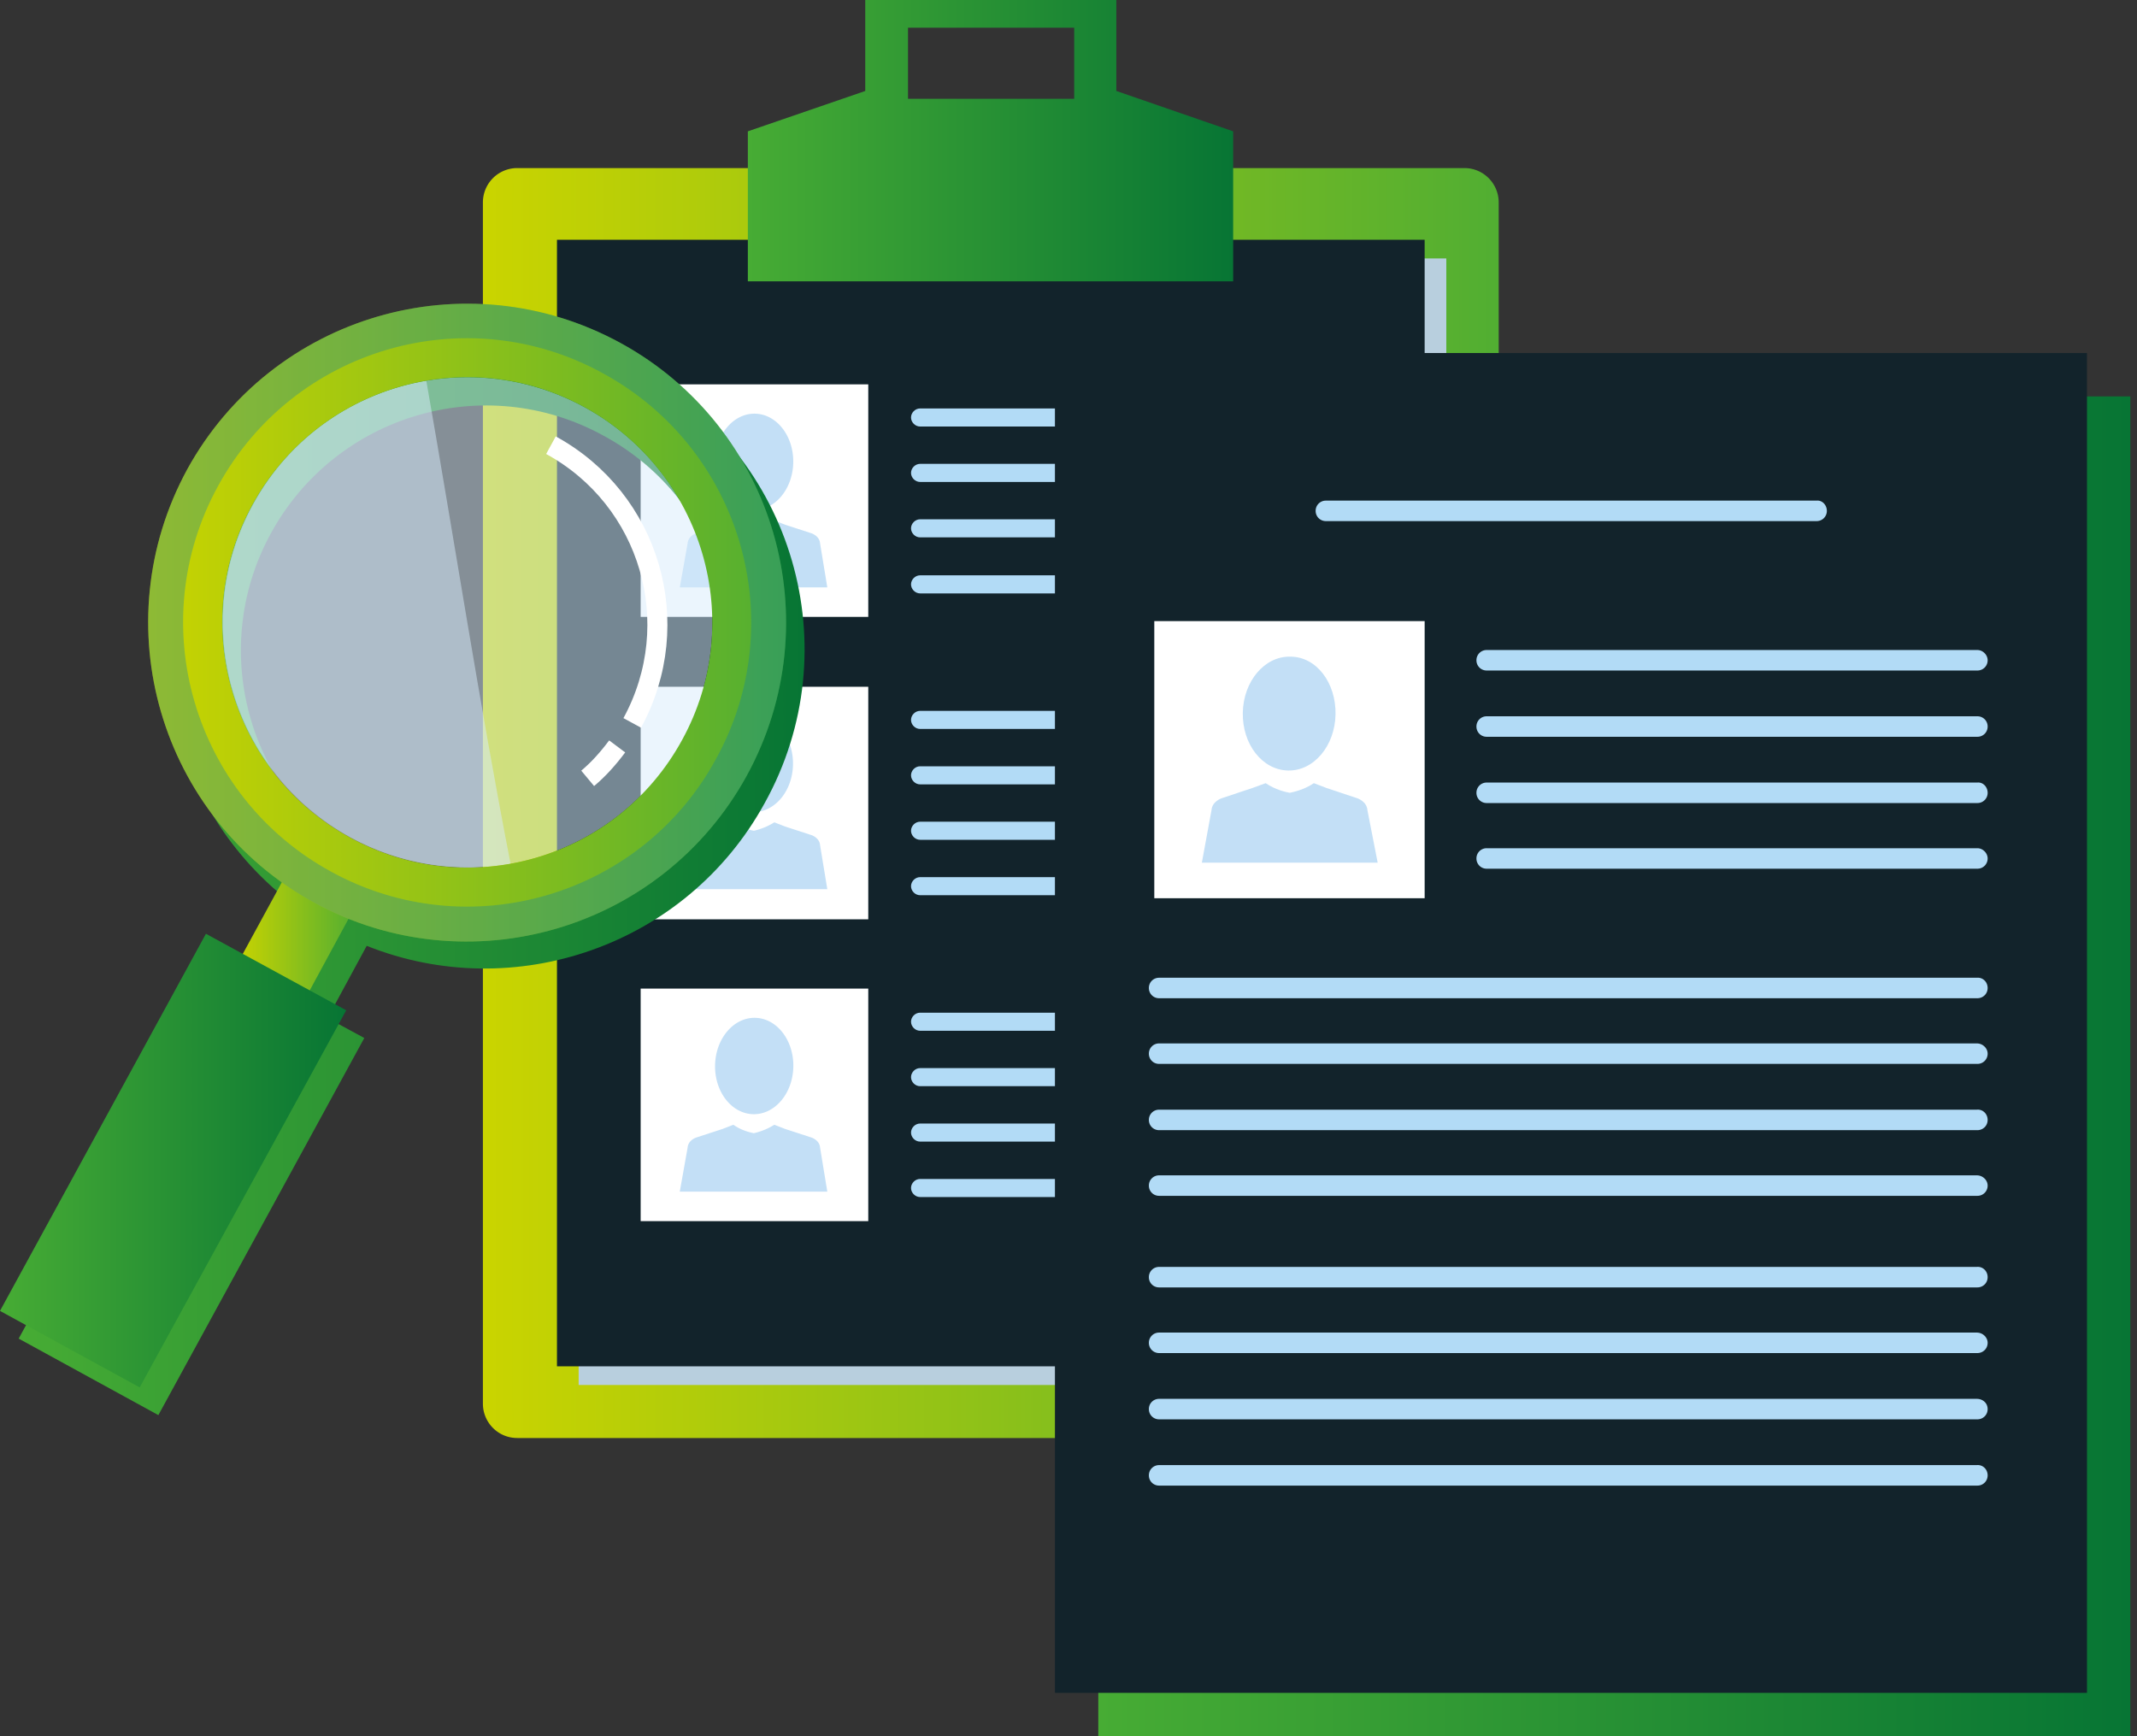 <svg width="320" height="260" fill="none" xmlns="http://www.w3.org/2000/svg"><rect width="100%" height="100%" fill="#333333" stroke="none"/><path d="M224.509 210.201a5.138 5.138 0 01-5.139 5.142H77.452c-2.885 0-5.14-2.345-5.14-5.142V30.312a5.138 5.138 0 015.14-5.142H219.28c2.885 0 5.139 2.345 5.139 5.142v179.889h.09z" fill="url(#paint0_linear_103_1201)"/><path d="M216.575 38.702H86.648v168.702h129.927V38.702z" fill="#B8CFDE"/><path d="M213.329 35.906H83.402v168.702H213.33V35.906z" fill="#12232B"/><path d="M167.165 13.623V0h-37.599v13.623l-17.582 6.044V42.13h72.673V19.667l-17.492-6.045zm-6.312 1.172h-24.885V4.15h24.885v10.645z" fill="url(#paint1_linear_103_1201)"/><path d="M130.016 57.557H95.934V92.38h34.082V57.557z" fill="#fff"/><path d="M122.801 81.374c-.09-1.173-1.352-1.534-1.352-1.534l-3.877-1.263-1.623-.632a9.761 9.761 0 01-3.066 1.263c-.451-.09-1.803-.36-3.065-1.263l-1.623.632-3.877 1.263s-1.263.36-1.353 1.534l-1.172 6.585h22.09l-1.082-6.585zm-4.018-12.101c.075-3.985-2.488-7.264-5.724-7.325-3.236-.06-5.92 3.121-5.995 7.106-.074 3.985 2.489 7.265 5.725 7.326 3.236.06 5.92-3.121 5.994-7.107z" fill="#C3DFF6"/><path d="M130.016 102.845H95.934v34.823h34.082v-34.823z" fill="#fff"/><path d="M122.801 126.572c-.09-1.173-1.352-1.534-1.352-1.534l-3.877-1.263-1.623-.631a9.804 9.804 0 01-3.066 1.263c-.451-.091-1.803-.361-3.065-1.263l-1.623.631-3.877 1.263s-1.263.361-1.353 1.534l-1.172 6.585h22.09l-1.082-6.585zm-4.056-12.063c.074-3.985-2.489-7.265-5.725-7.326-3.236-.06-5.92 3.121-5.994 7.106-.075 3.985 2.488 7.265 5.724 7.326 3.236.06 5.92-3.121 5.995-7.106z" fill="#C3DFF6"/><path d="M130.016 148.043H95.934v34.823h34.082v-34.823z" fill="#fff"/><path d="M122.801 171.86c-.09-1.173-1.352-1.534-1.352-1.534l-3.877-1.263-1.623-.631a9.779 9.779 0 01-3.066 1.263c-.451-.091-1.803-.361-3.065-1.263l-1.623.631-3.877 1.263s-1.263.361-1.353 1.534l-1.172 6.586h22.09l-1.082-6.586zm-4.006-12.115c.075-3.985-2.488-7.265-5.724-7.326-3.236-.06-5.92 3.121-5.995 7.106-.074 3.986 2.489 7.265 5.725 7.326 3.236.061 5.92-3.121 5.994-7.106z" fill="#C3DFF6"/><path d="M200.885 62.519c0 .721-.631 1.353-1.352 1.353H137.77c-.721 0-1.352-.632-1.352-1.353 0-.722.631-1.353 1.352-1.353h61.763c.721.09 1.352.631 1.352 1.353zm0 8.3c0 .721-.631 1.353-1.352 1.353H137.77c-.721 0-1.352-.632-1.352-1.353 0-.722.631-1.354 1.352-1.354h61.763c.721.09 1.352.632 1.352 1.354zm0 8.299c0 .722-.631 1.354-1.352 1.354H137.77c-.721 0-1.352-.632-1.352-1.354 0-.721.631-1.353 1.352-1.353h61.763c.721.09 1.352.632 1.352 1.353zm0 8.39c0 .722-.631 1.354-1.352 1.354H137.77c-.721 0-1.352-.632-1.352-1.353 0-.722.631-1.354 1.352-1.354h61.763c.721 0 1.352.542 1.352 1.353zm0 20.299c0 .722-.631 1.353-1.352 1.353H137.77c-.721 0-1.352-.631-1.352-1.353s.631-1.353 1.352-1.353h61.763c.721 0 1.352.631 1.352 1.353zm0 8.3c0 .721-.631 1.353-1.352 1.353H137.77c-.721 0-1.352-.632-1.352-1.353 0-.722.631-1.354 1.352-1.354h61.763c.721 0 1.352.632 1.352 1.354zm0 8.299c0 .722-.631 1.354-1.352 1.354H137.77c-.721 0-1.352-.632-1.352-1.354 0-.721.631-1.353 1.352-1.353h61.763c.721 0 1.352.632 1.352 1.353zm0 8.3c0 .722-.631 1.353-1.352 1.353H137.77c-.721 0-1.352-.631-1.352-1.353 0-.721.631-1.353 1.352-1.353h61.763c.721 0 1.352.632 1.352 1.353zm0 20.299c0 .721-.631 1.353-1.352 1.353H137.77c-.721 0-1.352-.632-1.352-1.353 0-.722.631-1.354 1.352-1.354h61.763c.721 0 1.352.632 1.352 1.354zm0 8.299c0 .722-.631 1.354-1.352 1.354H137.77c-.721 0-1.352-.632-1.352-1.354 0-.721.631-1.353 1.352-1.353h61.763c.721.09 1.352.632 1.352 1.353zm0 8.3c0 .722-.631 1.353-1.352 1.353H137.77c-.721 0-1.352-.631-1.352-1.353s.631-1.353 1.352-1.353h61.763c.721.09 1.352.631 1.352 1.353zm0 8.3c0 .722-.631 1.353-1.352 1.353H137.77c-.721 0-1.352-.631-1.352-1.353s.631-1.353 1.352-1.353h61.763c.721.09 1.352.631 1.352 1.353z" fill="#B2DBF6"/><path d="M95.666 55.482c-23.172-12.63-52.115-4.15-64.828 18.946-11.722 21.47-5.32 47.904 14.156 61.797l-5.861 10.826-5.5-2.977-30.836 56.384 20.918 11.457 30.836-56.474-5.5-2.977 5.86-10.826c22.09 8.841 47.878 0 59.599-21.381 12.803-23.095 4.328-52.145-18.844-64.775zm9.287 59.542c-9.738 17.773-32.009 24.358-49.77 14.615-17.763-9.743-24.345-32.026-14.607-49.799 9.737-17.772 32.008-24.358 49.77-14.614 17.853 9.653 24.344 31.936 14.607 49.798z" fill="url(#paint2_linear_103_1201)"/><path d="M45.352 150.208l-10.008-5.503 8.114-14.885 10.009 5.413-8.115 14.975z" fill="url(#paint3_linear_103_1201)"/><path opacity=".5" d="M102.159 110.835c9.726-17.79 3.197-40.101-14.583-49.833S47.497 57.803 37.77 75.593c-9.726 17.79-3.197 40.102 14.583 49.833 17.78 9.732 40.079 3.199 49.805-14.591z" fill="#D8EDFC"/><path opacity=".5" d="M63.835 57.016c-10.639 1.804-20.377 8.3-25.967 18.584-9.738 17.773-3.156 40.056 14.607 49.799 7.573 4.15 16.049 5.323 23.983 3.97-4.688-24.088-8.385-48.265-12.623-72.353z" fill="#D8EDFC"/><path d="M92.867 51.333c-23.173-12.63-52.115-4.15-64.828 18.945-12.623 23.185-4.148 52.144 18.934 64.864 23.172 12.63 52.115 4.15 64.828-18.945 12.713-23.185 4.238-52.234-18.934-64.864zm-40.484 74.066C34.62 115.656 28.039 93.373 37.776 75.6c9.738-17.772 32.009-24.358 49.77-14.614 17.763 9.743 24.345 32.026 14.607 49.798-9.737 17.863-32.008 24.358-49.77 14.615z" fill="url(#paint4_linear_103_1201)"/><path opacity=".3" d="M92.87 51.333c-23.172-12.63-52.114-4.15-64.827 18.945-12.623 23.185-4.148 52.144 18.934 64.864 23.172 12.63 52.115 4.15 64.828-18.945 12.713-23.185 4.238-52.234-18.935-64.864zM49.592 130.54C28.944 119.264 21.37 93.373 32.64 72.804c11.27-20.66 37.148-28.238 57.705-16.87 20.647 11.276 28.221 37.168 16.861 57.737-11.18 20.569-37.058 28.147-57.615 16.87z" fill="#007CB3"/><path d="M20.918 207.765L0 196.308l30.836-56.475 21.008 11.458-30.926 56.474z" fill="url(#paint5_linear_103_1201)"/><path d="M92.418 111.776c-1.352 1.805-2.795 3.429-4.418 4.782m-5.5-49.889c14.877 8.12 20.287 26.704 12.172 41.589" stroke="#fff" stroke-width="3" stroke-miterlimit="10"/><path d="M319.002 59.362H164.461V260h154.541V59.362z" fill="url(#paint6_linear_103_1201)"/><path d="M312.51 52.866H157.969v200.639H312.51V52.866z" fill="#12232B"/><path d="M213.331 93.012h-40.483v41.499h40.483v-41.5z" fill="#fff"/><path d="M204.764 121.339c-.09-1.353-1.533-1.804-1.533-1.804l-4.598-1.533-1.894-.722c-1.442.992-3.155 1.353-3.606 1.443-.541-.09-2.164-.451-3.607-1.443l-1.983.722-4.599 1.533s-1.442.451-1.533 1.804l-1.442 7.849h26.328l-1.533-7.849zm-4.779-14.344c-.09 4.691-3.246 8.48-7.123 8.39-3.877-.09-6.853-3.969-6.762-8.66.09-4.692 3.246-8.48 7.123-8.39 3.877 0 6.852 3.879 6.762 8.66z" fill="#C3DFF6"/><path d="M297.635 98.876a1.52 1.52 0 01-1.533 1.534h-73.483a1.52 1.52 0 01-1.533-1.534 1.52 1.52 0 011.533-1.534h73.483c.812 0 1.533.722 1.533 1.534zm0 9.924a1.52 1.52 0 01-1.533 1.533h-73.483a1.52 1.52 0 01-1.533-1.533 1.52 1.52 0 011.533-1.534h73.483a1.52 1.52 0 011.533 1.534zm0 9.923a1.52 1.52 0 01-1.533 1.534h-73.483a1.52 1.52 0 01-1.533-1.534 1.52 1.52 0 011.533-1.533h73.483c.812-.09 1.533.631 1.533 1.533zm0 9.834a1.52 1.52 0 01-1.533 1.533h-73.483a1.52 1.52 0 01-1.533-1.533 1.52 1.52 0 011.533-1.534h73.483c.812 0 1.533.722 1.533 1.534zm-.001 19.396c0 .902-.722 1.534-1.533 1.534H173.568a1.52 1.52 0 01-1.533-1.534 1.52 1.52 0 011.533-1.534h122.443c.901-.09 1.623.632 1.623 1.534zm0 9.834a1.52 1.52 0 01-1.533 1.533H173.568a1.52 1.52 0 01-1.533-1.533 1.52 1.52 0 011.533-1.534h122.443c.901 0 1.623.722 1.623 1.534zm0 9.923c0 .902-.722 1.534-1.533 1.534H173.568a1.52 1.52 0 01-1.533-1.534 1.52 1.52 0 011.533-1.533h122.443c.901-.091 1.623.631 1.623 1.533zm0 9.833a1.52 1.52 0 01-1.533 1.534H173.568a1.52 1.52 0 01-1.533-1.534 1.52 1.52 0 011.533-1.533h122.443c.901 0 1.623.721 1.623 1.533zm0 13.713c0 .902-.722 1.534-1.533 1.534H173.568a1.52 1.52 0 01-1.533-1.534 1.52 1.52 0 011.533-1.534h122.443c.901-.09 1.623.632 1.623 1.534zm0 9.833c0 .902-.722 1.534-1.533 1.534H173.568a1.52 1.52 0 01-1.533-1.534 1.52 1.52 0 011.533-1.533h122.443c.901 0 1.623.721 1.623 1.533zm0 9.924c0 .902-.722 1.534-1.533 1.534H173.568a1.52 1.52 0 01-1.533-1.534 1.52 1.52 0 011.533-1.534h122.443c.901 0 1.623.632 1.623 1.534zm0 9.924a1.52 1.52 0 01-1.533 1.533H173.568a1.52 1.52 0 01-1.533-1.533 1.52 1.52 0 011.533-1.534h122.443c.901-.09 1.623.632 1.623 1.534zM273.557 76.503a1.52 1.52 0 01-1.533 1.533h-73.483a1.52 1.52 0 01-1.533-1.533 1.52 1.52 0 011.533-1.534h73.483c.812-.09 1.533.632 1.533 1.534z" fill="#B2DBF6"/><defs><linearGradient id="paint0_linear_103_1201" x1="72.292" y1="120.239" x2="224.485" y2="120.239" gradientUnits="userSpaceOnUse"><stop stop-color="#CAD400"/><stop offset="1" stop-color="#51AE32"/></linearGradient><linearGradient id="paint1_linear_103_1201" x1="112.022" y1="21.081" x2="184.753" y2="21.081" gradientUnits="userSpaceOnUse"><stop stop-color="#47AC34"/><stop offset="1" stop-color="#077534"/></linearGradient><linearGradient id="paint2_linear_103_1201" x1="2.79" y1="130.766" x2="120.524" y2="130.766" gradientUnits="userSpaceOnUse"><stop stop-color="#47AC34"/><stop offset="1" stop-color="#077534"/></linearGradient><linearGradient id="paint3_linear_103_1201" x1="35.316" y1="139.983" x2="53.502" y2="139.983" gradientUnits="userSpaceOnUse"><stop stop-color="#CAD400"/><stop offset="1" stop-color="#51AE32"/></linearGradient><linearGradient id="paint4_linear_103_1201" x1="22.232" y1="93.203" x2="117.732" y2="93.203" gradientUnits="userSpaceOnUse"><stop stop-color="#CAD400"/><stop offset="1" stop-color="#51AE32"/></linearGradient><linearGradient id="paint5_linear_103_1201" x1="0" y1="173.823" x2="51.818" y2="173.823" gradientUnits="userSpaceOnUse"><stop stop-color="#47AC34"/><stop offset="1" stop-color="#077534"/></linearGradient><linearGradient id="paint6_linear_103_1201" x1="164.477" y1="159.705" x2="319.016" y2="159.705" gradientUnits="userSpaceOnUse"><stop stop-color="#47AC34"/><stop offset="1" stop-color="#077534"/></linearGradient></defs></svg>
